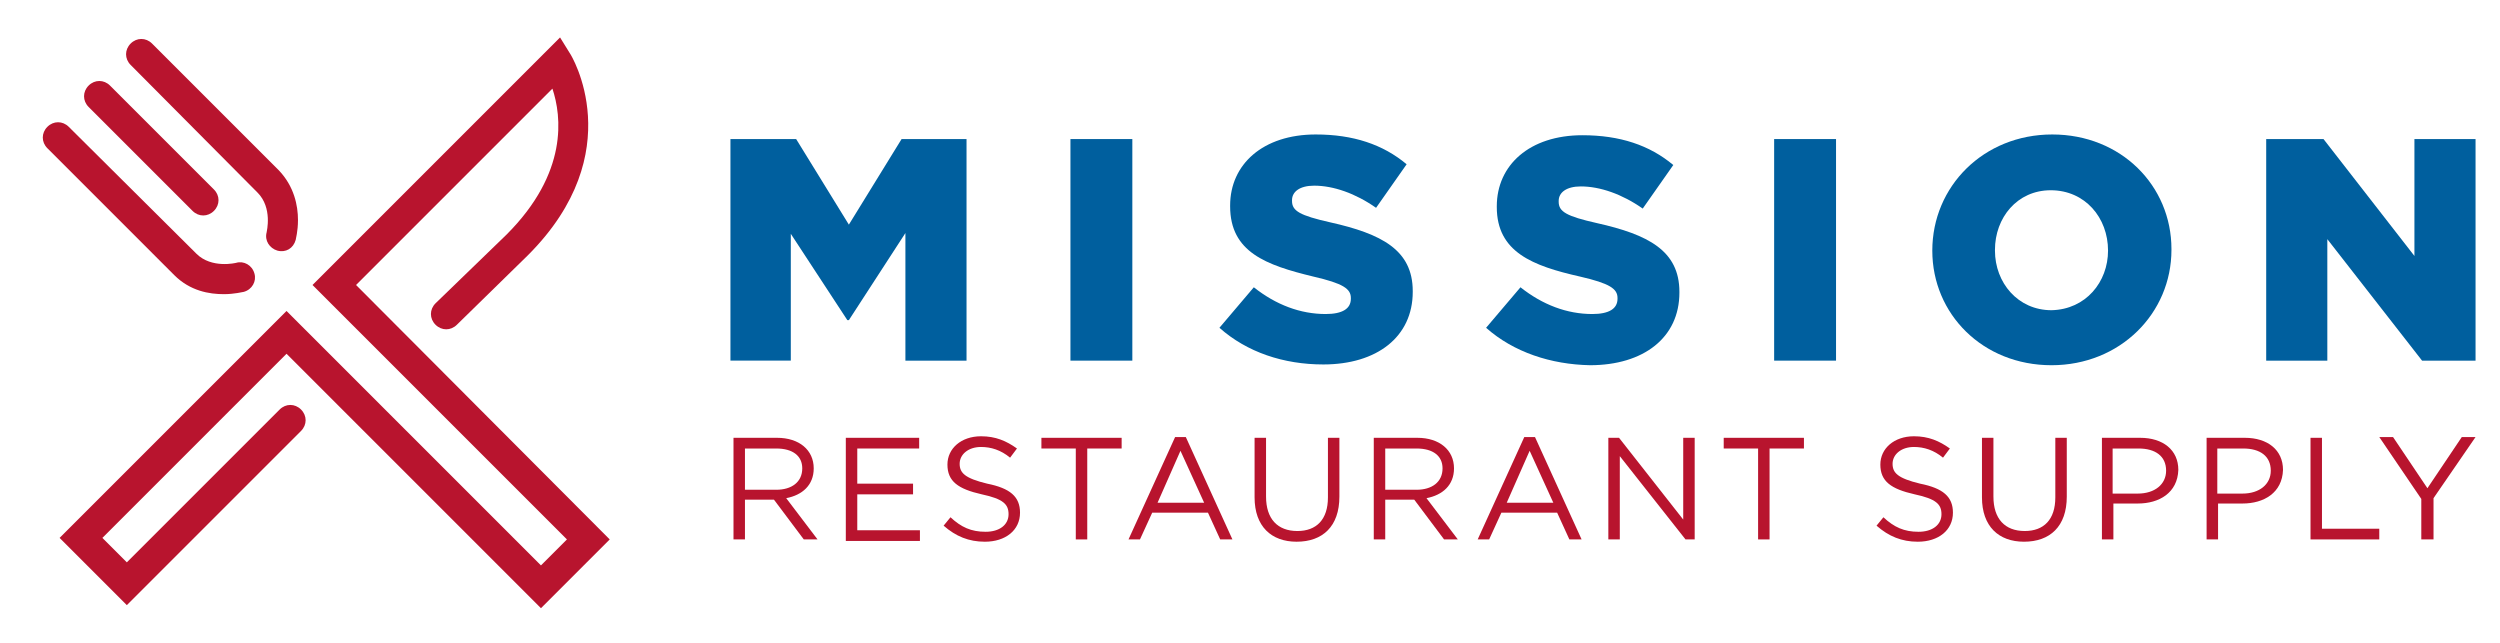 <?xml version="1.0" encoding="utf-8"?>
<!-- Generator: Adobe Illustrator 19.1.0, SVG Export Plug-In . SVG Version: 6.00 Build 0)  -->
<svg version="1.1" id="Layer_1" xmlns="http://www.w3.org/2000/svg" xmlns:xlink="http://www.w3.org/1999/xlink" x="0px" y="0px"
	 viewBox="0 0 327.2 84.2" style="enable-background:new 0 0 327.2 84.2;" xml:space="preserve">
<style type="text/css">
	.st0{fill:#005F9E;}
	.st1{fill:#B8142E;}
</style>
<g>
	<path class="st0" d="M95.7,18.2h8.5l6.9,11.2l6.9-11.2h8.5v29h-8V30.5l-7.4,11.4h-0.2l-7.4-11.3v16.6h-7.9V18.2z"/>
	<path class="st0" d="M140.1,18.2h8.1v10v19h-8.1V18.2z"/>
	<path class="st0" d="M159.6,42.9l4.5-5.3c2.9,2.3,6.1,3.5,9.4,3.5c2.2,0,3.3-0.7,3.3-2v-0.1c0-1.2-1-1.9-4.9-2.8
		C165.7,34.7,161,33,161,27v-0.1c0-5.4,4.3-9.3,11.2-9.3c4.9,0,8.8,1.3,11.9,3.9l-4,5.7c-2.7-1.9-5.6-2.9-8.1-2.9
		c-1.9,0-2.9,0.8-2.9,1.9v0.1c0,1.3,1,1.9,5,2.8c6.7,1.5,10.8,3.6,10.8,9v0.1c0,5.9-4.7,9.5-11.7,9.5
		C168,47.7,163.2,46.1,159.6,42.9z"/>
	<path class="st0" d="M194.5,42.9l4.5-5.3c2.9,2.3,6.1,3.5,9.4,3.5c2.2,0,3.3-0.7,3.3-2v-0.1c0-1.2-1-1.9-4.9-2.8
		c-6.2-1.4-10.9-3.2-10.9-9.1v-0.1c0-5.4,4.3-9.3,11.2-9.3c4.9,0,8.8,1.3,11.9,3.9l-4,5.7c-2.7-1.9-5.6-2.9-8.1-2.9
		c-1.9,0-2.9,0.8-2.9,1.9v0.1c0,1.3,1,1.9,5,2.8c6.7,1.5,10.8,3.6,10.8,9v0.1c0,5.9-4.7,9.5-11.7,9.5
		C203,47.7,198.1,46.1,194.5,42.9z"/>
	<path class="st0" d="M232.2,18.2h8.1v10v19h-8.1V18.2z"/>
	<path class="st0" d="M252.9,32.8L252.9,32.8c0-8.4,6.7-15.2,15.7-15.2c9,0,15.6,6.7,15.6,15v0.1c0,8.3-6.7,15.1-15.7,15.1
		C259.5,47.8,252.9,41.1,252.9,32.8z M275.9,32.8L275.9,32.8c0-4.3-3-7.9-7.5-7.9c-4.4,0-7.3,3.6-7.3,7.8v0.1c0,4.2,3,7.8,7.4,7.8
		C273,40.5,275.9,36.9,275.9,32.8z"/>
	<path class="st0" d="M296.6,18.2h7.5L316,33.5V18.2h8v29h-7l-12.4-15.9v15.9h-8V18.2z"/>
</g>
<g>
	<path class="st1" d="M105.2,70.6l-3.9-5.2h-3.8v5.2H96V57.3h5.7c2.9,0,4.8,1.6,4.8,4c0,2.2-1.5,3.5-3.6,3.9l4.1,5.4H105.2z
		 M101.6,58.7h-4.1v5.4h4.1c2,0,3.4-1,3.4-2.8C105,59.7,103.8,58.7,101.6,58.7z"/>
	<path class="st1" d="M120.3,58.7h-8.1v4.6h7.3v1.4h-7.3v4.7h8.2v1.4h-9.7V57.3h9.6V58.7z"/>
	<path class="st1" d="M129.2,63.3c3,0.6,4.3,1.7,4.3,3.8c0,2.3-1.9,3.8-4.6,3.8c-2.1,0-3.8-0.7-5.4-2.1l0.9-1.1
		c1.4,1.3,2.7,1.9,4.6,1.9c1.8,0,3-0.9,3-2.3c0-1.3-0.7-2-3.5-2.6c-3.1-0.7-4.5-1.7-4.5-3.9c0-2.1,1.8-3.7,4.4-3.7
		c1.9,0,3.3,0.6,4.7,1.6l-0.9,1.2c-1.2-1-2.5-1.4-3.8-1.4c-1.7,0-2.8,1-2.8,2.2C125.6,61.9,126.3,62.6,129.2,63.3z"/>
	<path class="st1" d="M142.3,70.6h-1.5V58.7h-4.5v-1.4h10.5v1.4h-4.5V70.6z"/>
	<path class="st1" d="M161.3,70.6h-1.6l-1.6-3.5h-7.3l-1.6,3.5h-1.5l6.1-13.4h1.4L161.3,70.6z M154.5,59l-3,6.8h6.1L154.5,59z"/>
	<path class="st1" d="M175.3,65c0,3.9-2.2,5.9-5.6,5.9c-3.3,0-5.5-2-5.5-5.8v-7.8h1.5V65c0,2.9,1.5,4.5,4.1,4.5c2.5,0,4-1.5,4-4.4
		v-7.8h1.5V65z"/>
	<path class="st1" d="M189,70.6l-3.9-5.2h-3.8v5.2h-1.5V57.3h5.7c2.9,0,4.8,1.6,4.8,4c0,2.2-1.5,3.5-3.6,3.9l4.1,5.4H189z
		 M185.4,58.7h-4.1v5.4h4.1c2,0,3.4-1,3.4-2.8C188.8,59.7,187.6,58.7,185.4,58.7z"/>
	<path class="st1" d="M207,70.6h-1.6l-1.6-3.5h-7.3l-1.6,3.5h-1.5l6.1-13.4h1.4L207,70.6z M200.2,59l-3,6.8h6.1L200.2,59z"/>
	<path class="st1" d="M220.3,57.3h1.5v13.3h-1.2L212,59.7v10.9h-1.5V57.3h1.4l8.4,10.7V57.3z"/>
	<path class="st1" d="M231.6,70.6h-1.5V58.7h-4.5v-1.4h10.5v1.4h-4.5V70.6z"/>
	<path class="st1" d="M251.3,63.3c3,0.6,4.3,1.7,4.3,3.8c0,2.3-1.9,3.8-4.6,3.8c-2.1,0-3.8-0.7-5.4-2.1l0.9-1.1
		c1.4,1.3,2.7,1.9,4.6,1.9c1.8,0,3-0.9,3-2.3c0-1.3-0.7-2-3.5-2.6c-3.1-0.7-4.5-1.7-4.5-3.9c0-2.1,1.8-3.7,4.4-3.7
		c1.9,0,3.3,0.6,4.7,1.6l-0.9,1.2c-1.2-1-2.5-1.4-3.8-1.4c-1.7,0-2.8,1-2.8,2.2C247.7,61.9,248.4,62.6,251.3,63.3z"/>
	<path class="st1" d="M270.5,65c0,3.9-2.2,5.9-5.6,5.9c-3.3,0-5.5-2-5.5-5.8v-7.8h1.5V65c0,2.9,1.5,4.5,4.1,4.5c2.5,0,4-1.5,4-4.4
		v-7.8h1.5V65z"/>
	<path class="st1" d="M279.8,65.9h-3.2v4.7h-1.5V57.3h5c3,0,5,1.6,5,4.2C285,64.5,282.6,65.9,279.8,65.9z M279.9,58.7h-3.4v5.9h3.3
		c2.2,0,3.7-1.2,3.7-3C283.5,59.7,282.1,58.7,279.9,58.7z"/>
	<path class="st1" d="M293.5,65.9h-3.2v4.7h-1.5V57.3h5c3,0,5,1.6,5,4.2C298.7,64.5,296.3,65.9,293.5,65.9z M293.6,58.7h-3.4v5.9
		h3.3c2.2,0,3.7-1.2,3.7-3C297.2,59.7,295.8,58.7,293.6,58.7z"/>
	<path class="st1" d="M302.4,57.3h1.5v11.9h7.5v1.4h-9V57.3z"/>
	<path class="st1" d="M318.4,70.6h-1.5v-5.3l-5.5-8.1h1.8l4.5,6.7l4.5-6.7h1.8l-5.5,8V70.6z"/>
</g>
<g>
	<path class="st1" d="M70.8,79.6l9-9L46.6,37.3l25.7-25.7c1.2,3.6,2.1,11-6,19.1L57,39.7c-0.8,0.8-0.8,2,0,2.8c0.8,0.8,2,0.8,2.8,0
		l9.3-9.1C82.6,19.9,74.7,7.1,74.6,7l-1.3-2.1L40.9,37.3l33.3,33.3L70.8,74L37.5,40.7L7.8,70.4l8.8,8.8l22.8-22.8
		c0.8-0.8,0.8-2,0-2.8c-0.8-0.8-2-0.8-2.8,0l-20,20l-3.2-3.2l24.1-24.1L70.8,79.6z"/>
	<path class="st1" d="M29.3,38.5c1.4,0,2.5-0.3,2.6-0.3c1.1-0.3,1.7-1.4,1.4-2.4c-0.3-1.1-1.4-1.7-2.4-1.4c0,0-3.2,0.8-5.2-1.2
		L9,16.6c-0.8-0.8-2-0.8-2.8,0c-0.8,0.8-0.8,2,0,2.8L22.8,36C24.9,38.1,27.4,38.5,29.3,38.5z"/>
	<path class="st1" d="M25.2,27.6c0.4,0.4,0.9,0.6,1.4,0.6c0.5,0,1-0.2,1.4-0.6c0.8-0.8,0.8-2,0-2.8L14.4,11.2c-0.8-0.8-2-0.8-2.8,0
		c-0.8,0.8-0.8,2,0,2.8L25.2,27.6z"/>
	<path class="st1" d="M33.7,25.2c2,2,1.2,5.1,1.2,5.2c-0.3,1.1,0.4,2.1,1.4,2.4c1.1,0.3,2.1-0.3,2.4-1.4c0-0.1,0.3-1.1,0.3-2.6
		c0-1.9-0.5-4.4-2.5-6.5L19.9,5.7c-0.8-0.8-2-0.8-2.8,0c-0.8,0.8-0.8,2,0,2.8L33.7,25.2z"/>
</g>
</svg>
